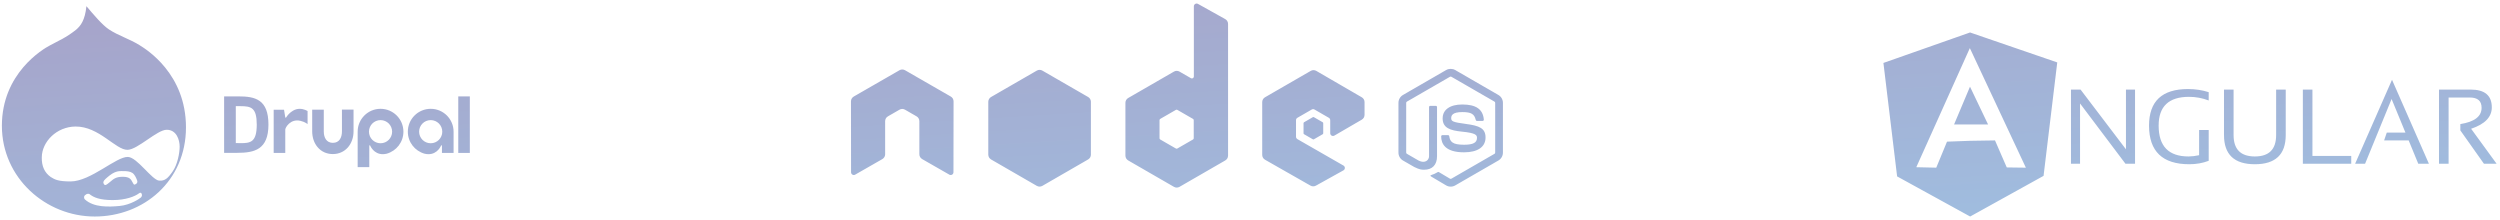 <?xml version="1.0" encoding="UTF-8"?>
<svg width="568px" height="50px" viewBox="0 0 568 50" version="1.1" xmlns="http://www.w3.org/2000/svg" xmlns:xlink="http://www.w3.org/1999/xlink">
    <!-- Generator: Sketch 49.3 (51167) - http://www.bohemiancoding.com/sketch -->
    <title>featured_wordmarks</title>
    <desc>Created with Sketch.</desc>
    <defs>
        <linearGradient x1="-44.65%" y1="-75.238%" x2="177.425%" y2="227.736%" id="linearGradient-1">
            <stop stop-color="#5A2676" offset="0%"></stop>
            <stop stop-color="#32BCF6" offset="100%"></stop>
        </linearGradient>
    </defs>
    <g id="Page-1" stroke="none" stroke-width="1" fill="none" fill-rule="evenodd" opacity="0.504">
        <g id="Desktop-HD" transform="translate(-436, -634)" fill="url(#linearGradient-1)" fill-rule="nonzero">
            <g id="Group-6" transform="translate(436, 634)">
                <g id="angularjs-plain-wordmark" transform="translate(0.299, 0.119)">
                    <path d="M470.226,37.077 L470.226,20.233 L472.405,20.233 L482.718,33.803 L482.718,20.233 L484.781,20.233 L484.781,37.077 L482.601,37.077 L472.288,23.387 L472.288,37.077 L470.226,37.077 Z M501.516,36.418 C500.157,36.936 498.692,37.196 497.12,37.196 C491.016,37.196 487.962,34.272 487.962,28.421 C487.962,22.883 490.91,20.113 496.803,20.113 C498.492,20.113 500.064,20.351 501.516,20.822 L501.516,22.706 C500.064,22.156 498.57,21.881 497.038,21.881 C492.443,21.881 490.144,24.062 490.144,28.418 C490.144,33.092 492.406,35.429 496.933,35.429 C497.655,35.429 498.458,35.335 499.338,35.145 L499.338,29.42 L501.517,29.42 L501.517,36.418 L501.516,36.418 Z M504.993,30.576 L504.993,20.232 L507.172,20.232 L507.172,30.574 C507.172,33.809 508.783,35.429 512.005,35.429 C515.227,35.429 516.838,33.809 516.838,30.574 L516.838,20.232 L519.018,20.232 L519.018,30.574 C519.018,34.989 516.681,37.196 512.005,37.196 C507.33,37.196 504.993,34.989 504.993,30.576 Z M525.086,20.232 L525.086,35.31 L533.902,35.31 L533.902,37.077 L522.907,37.077 L522.907,20.232 L525.086,20.232 Z M537.05,37.077 L534.786,37.077 L543.166,18.009 L551.547,37.077 L549.128,37.077 L546.948,31.775 L541.375,31.775 L541.977,30.009 L546.218,30.009 L543.071,22.375 L537.05,37.077 Z M553.843,37.077 L553.843,20.233 L561.032,20.233 C564.239,20.233 565.839,21.579 565.839,24.272 C565.839,26.463 564.274,28.087 561.139,29.137 L566.925,37.077 L564.049,37.077 L558.688,29.503 L558.688,28.076 C561.909,27.564 563.52,26.328 563.52,24.366 C563.52,22.811 562.624,22.034 560.832,22.034 L556.023,22.034 L556.023,37.077 L553.843,37.077 Z M447.252,28.166 L451.394,28.166 L447.284,19.575 L443.662,28.166 L447.252,28.166 Z M447.297,7.258 L427.614,14.181 L430.724,39.958 L447.319,49.074 L463.998,39.836 L467.108,14.061 L447.297,7.258 Z M442.06,32.065 L439.619,37.977 L435.081,37.872 L447.25,10.811 L459.98,37.977 L455.637,37.92 L452.965,31.783 L447.261,31.873 L442.06,32.065 Z M80.027,24.789 L80.026,29.725 C80.026,32.575 78.166,34.885 75.316,34.885 C72.464,34.885 70.631,32.575 70.631,29.725 L70.631,24.794 L73.264,24.794 L73.264,29.725 C73.264,31.167 73.888,32.334 75.331,32.334 C76.774,32.334 77.393,31.167 77.393,29.725 L77.388,24.789 L80.027,24.789 Z M103.821,21.782 L106.447,21.782 L106.447,34.63 L103.821,34.63 L103.821,21.782 Z M68.485,24.682 C68.867,24.77 69.158,24.877 69.582,25.098 L69.582,28.087 C69.582,28.087 69.096,27.602 67.95,27.331 C65.685,26.795 64.516,28.877 64.516,29.31 L64.516,34.621 L61.879,34.621 L61.879,24.808 L64.231,24.808 L64.511,26.528 C64.511,26.528 64.522,26.617 64.604,26.619 C64.704,26.622 64.705,26.587 64.735,26.528 C64.794,26.408 66.222,24.16 68.485,24.682 Z M83.605,37.853 L80.961,37.853 L80.961,29.798 C80.961,26.93 83.289,24.603 86.159,24.603 C89.029,24.603 91.357,26.93 91.357,29.798 C91.357,32.178 89.754,34.183 87.57,34.798 C85.129,35.393 84.03,33.498 83.831,33.001 C83.81,32.95 83.791,32.893 83.706,32.894 C83.611,32.895 83.606,33.001 83.606,33.001 L83.606,34.323 L83.605,34.323 L83.605,37.853 Z M86.161,27.169 C84.708,27.169 83.53,28.346 83.531,29.798 C83.531,31.251 84.708,32.428 86.161,32.428 C87.614,32.428 88.792,31.251 88.792,29.798 C88.792,28.346 87.614,27.169 86.161,27.169 Z M100.111,34.626 L100.11,33.001 C100.11,33.001 100.107,32.895 100.011,32.894 C99.926,32.893 99.907,32.95 99.886,33.001 C99.686,33.498 98.588,35.393 96.147,34.798 C93.963,34.183 92.36,32.179 92.36,29.798 C92.36,26.93 94.688,24.603 97.558,24.603 C100.429,24.603 102.755,26.93 102.755,29.798 L102.755,34.626 L100.111,34.626 Z M100.186,29.798 C100.186,28.346 99.008,27.169 97.556,27.169 C96.103,27.169 94.925,28.346 94.925,29.798 C94.925,31.251 96.103,32.428 97.556,32.428 C99.009,32.428 100.186,31.251 100.186,29.798 Z M53.619,34.605 L50.62,34.605 L50.62,21.777 L53.838,21.777 C57.735,21.777 60.691,22.492 60.691,28.191 C60.691,33.836 57.559,34.605 53.619,34.605 Z M54.335,24.001 L53.275,24.001 L53.275,32.379 L54.364,32.407 C56.597,32.407 58.035,32.204 58.035,28.19 C58.035,24.343 56.765,24.001 54.335,24.001 Z M31.451,10.17 C32.926,11.091 41.954,16.615 41.954,28.816 C41.954,41.017 32.328,49.074 21.226,49.074 C10.125,49.074 0.13,40.327 0.13,28.448 C0.13,16.57 9.388,11.045 11.093,10.171 C13.119,9.066 14.593,8.513 16.943,6.671 C18.048,5.75 19.015,4.461 19.337,1.284 C20.997,3.264 22.977,5.566 24.405,6.533 C26.707,8.052 29.011,8.65 31.451,10.17 Z M31.719,44.741 C32.041,44.419 31.948,44.143 31.902,43.959 C31.856,43.775 31.673,43.499 31.257,43.821 C30.337,44.511 28.264,45.34 25.315,45.34 C22.367,45.34 20.985,44.741 20.065,44.005 C19.927,43.913 19.972,43.913 19.696,43.913 C19.42,43.913 19.236,44.051 19.005,44.236 C18.775,44.42 18.683,44.88 19.005,45.202 C21.032,47.044 24.394,46.906 26.882,46.675 C29.369,46.445 31.488,44.972 31.719,44.741 Z M23.657,40.551 C23.15,41.012 23.059,41.38 23.335,41.748 C23.611,42.117 23.888,41.887 24.67,41.242 C25.454,40.598 25.96,40.045 27.573,40.045 C29.184,40.045 29.461,40.643 29.784,41.242 C30.106,41.84 30.153,41.933 30.475,41.748 C30.843,41.564 31.027,41.288 30.843,40.828 C30.659,40.367 30.337,39.538 29.784,39.171 C29.23,38.801 28.447,38.756 27.711,38.756 C26.974,38.756 26.558,38.71 25.776,39.032 C24.993,39.355 24.164,40.091 23.657,40.551 Z M35.864,40.92 C37.153,41.012 37.844,40.413 38.95,38.802 C40.055,37.191 40.517,34.613 40.517,33.186 C40.517,31.759 39.871,29.364 37.568,29.364 C35.404,29.364 30.981,33.876 28.678,33.922 C25.96,33.968 22.229,28.582 16.84,28.627 C12.603,28.673 9.241,32.034 9.194,35.625 C9.148,37.651 9.839,39.124 11.221,40.091 C12.142,40.69 12.972,41.104 15.735,41.104 C20.294,41.104 26.099,35.441 28.77,35.533 C30.889,35.625 34.206,40.782 35.864,40.92 Z M329.297,42.284 C328.938,42.284 328.582,42.19 328.269,42.007 L324.994,40.07 C324.504,39.797 324.743,39.7 324.905,39.644 C325.557,39.417 325.689,39.364 326.385,38.971 C326.458,38.93 326.553,38.945 326.629,38.989 L329.144,40.483 C329.235,40.533 329.365,40.533 329.448,40.483 L339.256,34.824 C339.349,34.772 339.407,34.667 339.407,34.558 L339.407,23.244 C339.407,23.132 339.349,23.03 339.255,22.973 L329.45,17.319 C329.359,17.267 329.239,17.267 329.147,17.319 L319.344,22.974 C319.25,23.03 319.189,23.136 319.189,23.244 L319.189,34.558 C319.189,34.667 319.25,34.77 319.344,34.82 L322.03,36.373 C323.488,37.101 324.382,36.243 324.382,35.381 L324.382,24.208 C324.382,24.051 324.509,23.927 324.666,23.927 L325.911,23.927 C326.065,23.927 326.194,24.051 326.194,24.208 L326.194,35.381 C326.194,37.325 325.135,38.441 323.289,38.441 C322.722,38.441 322.276,38.441 321.03,37.828 L318.459,36.348 C317.822,35.98 317.43,35.293 317.43,34.56 L317.43,23.245 C317.43,22.51 317.822,21.824 318.459,21.459 L328.267,15.793 C328.888,15.443 329.712,15.443 330.327,15.793 L340.136,21.459 C340.771,21.826 341.165,22.511 341.165,23.245 L341.165,34.56 C341.165,35.295 340.771,35.978 340.136,36.348 L330.327,42.008 C330.016,42.19 329.661,42.284 329.297,42.284 Z M332.328,34.488 C328.034,34.488 327.135,32.518 327.135,30.866 C327.135,30.711 327.263,30.583 327.42,30.583 L328.687,30.583 C328.83,30.583 328.947,30.685 328.969,30.823 C329.16,32.114 329.732,32.765 332.328,32.765 C334.393,32.765 335.273,32.298 335.273,31.201 C335.273,30.569 335.023,30.1 331.813,29.785 C329.129,29.52 327.469,28.928 327.469,26.78 C327.469,24.802 329.137,23.622 331.933,23.622 C335.075,23.622 336.63,24.712 336.827,27.052 C336.834,27.131 336.806,27.209 336.752,27.269 C336.698,27.325 336.624,27.359 336.545,27.359 L335.271,27.359 C335.138,27.359 335.022,27.267 334.995,27.138 C334.689,25.78 333.947,25.346 331.931,25.346 C329.676,25.346 329.414,26.133 329.414,26.72 C329.414,27.432 329.723,27.64 332.769,28.043 C335.784,28.442 337.216,29.005 337.216,31.123 C337.217,33.264 335.435,34.488 332.328,34.488 Z M309.1,27.067 L302.873,30.688 C302.677,30.802 302.438,30.802 302.242,30.69 C302.048,30.579 301.928,30.371 301.928,30.145 L301.928,27.185 C301.928,26.962 301.809,26.755 301.613,26.643 L298.355,24.765 C298.16,24.653 297.921,24.653 297.728,24.765 L294.469,26.643 C294.275,26.754 294.155,26.96 294.155,27.185 L294.155,30.948 C294.155,31.171 294.275,31.379 294.472,31.491 L304.936,37.495 C305.133,37.607 305.254,37.817 305.253,38.044 C305.252,38.269 305.128,38.477 304.929,38.588 L298.678,42.061 C298.294,42.274 297.827,42.273 297.446,42.054 L287.111,36.168 C286.718,35.944 286.476,35.527 286.476,35.076 L286.476,23.074 C286.476,22.626 286.716,22.212 287.104,21.987 L297.504,15.985 C297.895,15.76 298.374,15.762 298.764,15.988 L309.1,21.986 C309.488,22.212 309.725,22.625 309.725,23.072 L309.725,25.98 C309.725,26.428 309.487,26.841 309.1,27.067 Z M297.98,26.503 C298.055,26.461 298.147,26.461 298.221,26.503 L300.217,27.656 C300.291,27.699 300.337,27.779 300.337,27.865 L300.337,30.168 C300.337,30.255 300.291,30.334 300.217,30.377 L298.221,31.528 C298.147,31.572 298.054,31.572 297.98,31.528 L295.985,30.377 C295.91,30.334 295.864,30.255 295.864,30.168 L295.864,27.865 C295.864,27.779 295.91,27.699 295.985,27.656 L297.98,26.503 Z M271.88,0.766 L278.072,4.218 C278.469,4.441 278.716,4.861 278.716,5.315 L278.716,35.242 C278.716,35.69 278.476,36.104 278.088,36.33 L267.683,42.334 C267.294,42.559 266.814,42.559 266.426,42.334 L256.023,36.33 C255.635,36.104 255.395,35.69 255.395,35.242 L255.395,23.236 C255.395,22.788 255.635,22.373 256.024,22.148 L266.427,16.147 C266.815,15.924 267.294,15.924 267.682,16.147 L270.287,17.648 C270.423,17.726 270.591,17.726 270.727,17.648 C270.861,17.569 270.945,17.423 270.945,17.267 L270.945,1.314 C270.945,1.092 271.064,0.887 271.256,0.773 C271.448,0.661 271.686,0.658 271.88,0.766 Z M270.915,31.296 L270.916,31.296 L270.916,27.173 C270.916,27.062 270.856,26.957 270.76,26.9 L267.187,24.84 C267.09,24.781 266.97,24.781 266.872,24.84 L263.301,26.9 C263.204,26.957 263.144,27.062 263.144,27.173 L263.144,31.296 C263.144,31.407 263.203,31.511 263.301,31.568 L266.872,33.626 C266.969,33.683 267.089,33.683 267.186,33.626 L270.758,31.568 C270.855,31.511 270.915,31.407 270.915,31.296 Z M235.268,15.921 C235.656,15.696 236.135,15.696 236.523,15.921 L246.926,21.921 C247.314,22.145 247.554,22.561 247.554,23.009 L247.554,35.018 C247.554,35.466 247.314,35.881 246.926,36.106 L236.524,42.111 C236.136,42.334 235.657,42.334 235.268,42.111 L224.868,36.106 C224.48,35.881 224.24,35.466 224.24,35.018 L224.24,23.008 C224.24,22.561 224.48,22.145 224.868,21.921 L235.268,15.921 Z M216.35,22.909 L216.326,39.016 C216.326,39.24 216.206,39.449 216.015,39.559 C215.823,39.675 215.581,39.675 215.387,39.559 L209.208,36.021 C208.82,35.791 208.579,35.38 208.579,34.932 L208.579,27.406 C208.579,26.957 208.339,26.543 207.95,26.318 L205.32,24.804 C205.129,24.689 204.909,24.634 204.694,24.634 C204.476,24.634 204.261,24.689 204.066,24.804 L201.434,26.318 C201.044,26.543 200.807,26.957 200.807,27.406 L200.807,34.932 C200.807,35.38 200.569,35.789 200.178,36.021 L193.999,39.559 C193.806,39.675 193.568,39.675 193.375,39.559 C193.178,39.45 193.061,39.241 193.061,39.016 L193.039,22.909 C193.039,22.457 193.281,22.042 193.668,21.818 L204.068,15.836 C204.246,15.732 204.444,15.679 204.642,15.672 L204.749,15.672 C204.948,15.679 205.145,15.732 205.323,15.836 L215.722,21.818 C216.113,22.042 216.35,22.457 216.35,22.909 Z" id="featured_wordmarks"></path>
                </g>
            </g>
        </g>
    </g>
</svg>